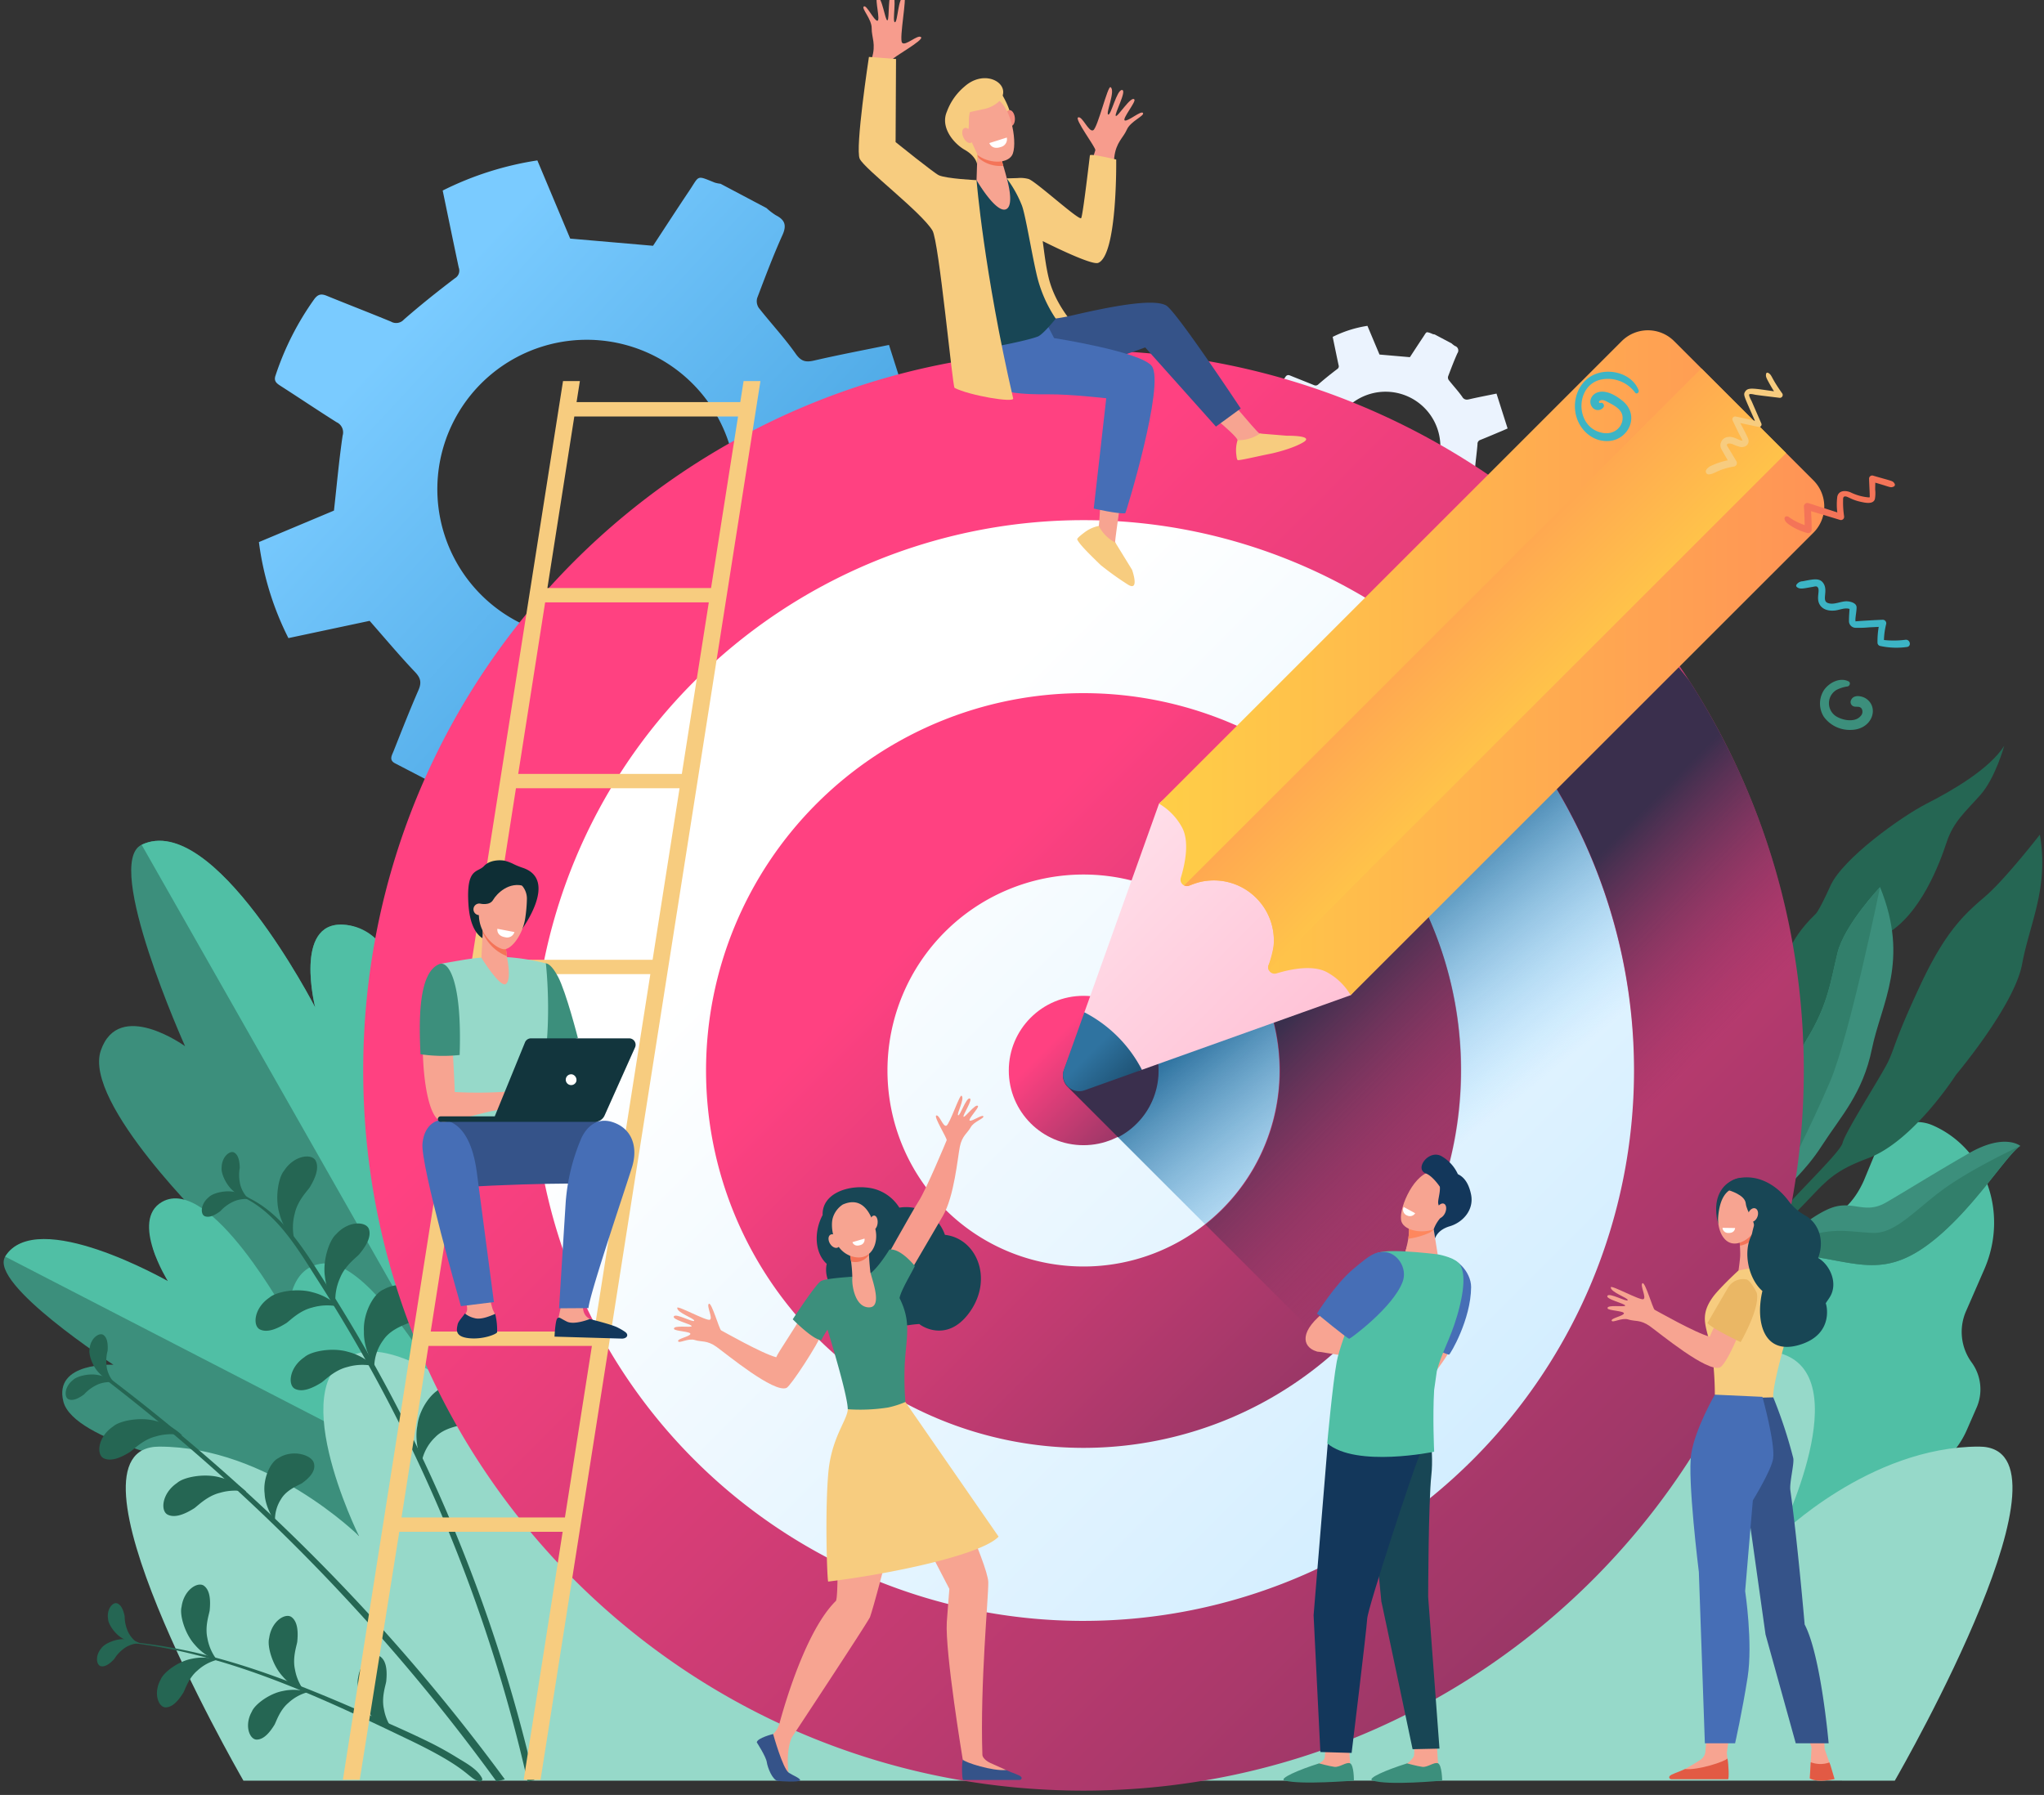 <svg xmlns="http://www.w3.org/2000/svg" xmlns:xlink="http://www.w3.org/1999/xlink" width="554.903" height="487.407" viewBox="0 0 554.903 487.407">
  <rect x="0" y="0" width="554.903" height="487.407" fill="#333333" stroke="none"/>
  <defs>
    <linearGradient id="linear-gradient" x1="0.229" y1="0.249" x2="0.796" y2="0.774" gradientUnits="objectBoundingBox">
      <stop offset="0" stop-color="#7acbff"/>
      <stop offset="1" stop-color="#45a2e0"/>
    </linearGradient>
    <linearGradient id="linear-gradient-2" x1="0.3" y1="0.3" x2="0.974" y2="0.974" gradientUnits="objectBoundingBox">
      <stop offset="0" stop-color="#fff"/>
      <stop offset="1" stop-color="#c7e9ff"/>
    </linearGradient>
    <linearGradient id="linear-gradient-3" x1="0.581" y1="0.569" x2="0.459" y2="0.344" gradientUnits="objectBoundingBox">
      <stop offset="0" stop-color="#7acbff" stop-opacity="0"/>
      <stop offset="1" stop-color="#2f73a0"/>
    </linearGradient>
    <linearGradient id="linear-gradient-4" x1="0.3" y1="0.3" x2="0.974" y2="0.974" gradientUnits="objectBoundingBox">
      <stop offset="0" stop-color="#ff4181"/>
      <stop offset="1" stop-color="#843561"/>
    </linearGradient>
    <linearGradient id="linear-gradient-6" x1="0.3" y1="0.3" x2="0.974" y2="0.974" xlink:href="#linear-gradient-4"/>
    <linearGradient id="linear-gradient-7" x1="0.525" y1="0.606" x2="0.432" y2="0.367" gradientUnits="objectBoundingBox">
      <stop offset="0" stop-color="#843561" stop-opacity="0"/>
      <stop offset="1" stop-color="#3a2f4d"/>
    </linearGradient>
    <linearGradient id="linear-gradient-8" x1="0.704" y1="0.878" x2="0.482" y2="0.454" xlink:href="#linear-gradient-7"/>
    <linearGradient id="linear-gradient-9" x1="2.062" y1="2.757" x2="0.785" y2="0.878" xlink:href="#linear-gradient-7"/>
    <linearGradient id="linear-gradient-10" x1="0.057" y1="0.281" x2="0.729" y2="0.945" gradientUnits="objectBoundingBox">
      <stop offset="0" stop-color="#ffe0ea"/>
      <stop offset="1" stop-color="#ffc0d5"/>
    </linearGradient>
    <linearGradient id="linear-gradient-11" y1="0.5" x2="1" y2="0.5" gradientUnits="objectBoundingBox">
      <stop offset="0" stop-color="#ffce47"/>
      <stop offset="1" stop-color="#ff9356"/>
    </linearGradient>
    <linearGradient id="linear-gradient-12" x1="0.632" y1="0.632" x2="0.311" y2="0.311" xlink:href="#linear-gradient-11"/>
    <linearGradient id="linear-gradient-13" x1="0.309" y1="0.551" x2="0.929" y2="1.17" gradientUnits="objectBoundingBox">
      <stop offset="0" stop-color="#2f73a0"/>
      <stop offset="1" stop-color="#174461"/>
    </linearGradient>
  </defs>
  <g id="Image_02" transform="translate(0.987 -1.614)">
    <path id="Fill-3" d="M475.223,372.337a40.569,40.569,0,1,1-16.887-54.832h0A40.569,40.569,0,0,1,475.223,372.337Zm44.168,7.446c-4.143-2.756-8.385-5.366-12.47-8.2a3.6,3.6,0,0,1-1.334-2.743c.5-5.742,1.322-11.456,1.779-17.2.133-1.672.506-2.55,2.1-3.187,5.631-2.246,11.2-4.643,16.794-6.989.907-.38,1.8-.793,3.363-1.484l-8.212-25.783c-7.208,1.481-13.783,2.721-20.295,4.23-2.3.532-3.552.274-5.046-1.849-3.055-4.337-6.712-8.246-10-12.428a3.268,3.268,0,0,1-.442-2.694c2.178-5.753,4.35-11.519,6.872-17.125,1.21-2.69.588-4.129-1.824-5.36a16.769,16.769,0,0,1-2.517-1.937l-12.487-6.606a8.532,8.532,0,0,1-1.561-.313c-5.074-2.036-4.1-2-6.944,2.242-3.467,5.17-6.846,10.4-9.813,14.914l-22.493-1.95-8.913-21.231a86.422,86.422,0,0,0-25.7,8.181c1.471,7.087,2.887,14,4.354,20.9a2.391,2.391,0,0,1-1.017,2.908c-4.736,3.592-9.387,7.311-13.865,11.219a2.814,2.814,0,0,1-3.524.56c-5.773-2.382-11.6-4.63-17.383-6.988-1.436-.586-2.364-.536-3.415.872a77.05,77.05,0,0,0-10.526,20.742c-.517,1.459.188,2.085,1.292,2.792,5.108,3.271,10.137,6.667,15.268,9.9a3.038,3.038,0,0,1,1.652,3.645c-.972,6.579-1.561,13.213-2.355,20.36l-20.372,8.552a80.551,80.551,0,0,0,8.006,26.073l22.049-4.686c4.284,4.872,8.15,9.5,12.3,13.866,1.568,1.648,1.853,2.9.956,4.953-2.389,5.475-4.565,11.043-6.77,16.6-.436,1.1-1.3,2.377.415,3.268q10.462,5.433,20.921,10.873c1.483.769,2.412.266,3.3-1.132,3.292-5.2,6.813-10.259,10.016-15.512,1.236-2.027,2.579-2.113,4.675-1.845a141.484,141.484,0,0,0,15.607,1.3c2.246.036,3.073.616,3.844,2.608,2.478,6.4,5.208,12.7,7.786,18.91,5.565-.039,20.693-4.891,26.134-8.323-1.477-6.82-2.9-13.733-4.512-20.6-.4-1.718.1-2.461,1.411-3.505,4.224-3.369,8.21-7.037,12.4-10.45a3.566,3.566,0,0,1,2.954-.587c5.154,1.978,10.239,4.136,15.322,6.293,2.842,1.206,3.984,1.7,5.067.967l11.723-22.157c.016-1.8-1.221-2.637-4.573-4.867Z" transform="translate(-281.053 -218.917)" fill="url(#linear-gradient)"/>
    <path id="Fill-4" d="M1388.449,494.255c-.948-2.279-1.95-4.592-2.859-6.942a1.249,1.249,0,0,0-1.412-.957,51.876,51.876,0,0,1-5.727-.479,4.173,4.173,0,0,0-.519-.04,1.266,1.266,0,0,0-1.2.718c-1.174,1.928-2.466,3.785-3.676,5.694-.221.35-.451.548-.748.548a1.013,1.013,0,0,1-.462-.132q-3.843-1.994-7.68-3.991c-.628-.327-.311-.8-.153-1.2.811-2.038,1.609-4.083,2.485-6.092a1.419,1.419,0,0,0-.35-1.818c-1.524-1.6-2.944-3.3-4.517-5.09l-8.093,1.72a29.64,29.64,0,0,1-2.939-9.571l7.478-3.139c.292-2.624.508-5.059.866-7.474a1.117,1.117,0,0,0-.606-1.338c-1.885-1.188-3.731-2.434-5.6-3.635-.407-.259-.664-.489-.475-1.025a28.274,28.274,0,0,1,3.865-7.614.891.891,0,0,1,.721-.45,1.448,1.448,0,0,1,.533.129c2.122.866,4.261,1.691,6.38,2.565a1.49,1.49,0,0,0,.557.138,1.107,1.107,0,0,0,.737-.344c1.644-1.434,3.351-2.8,5.088-4.118a.878.878,0,0,0,.374-1.068c-.538-2.534-1.057-5.072-1.6-7.674a31.729,31.729,0,0,1,9.434-3l3.272,7.793,8.256.716c1.09-1.658,2.33-3.577,3.6-5.475.62-.925.746-1.3,1.136-1.3a5.314,5.314,0,0,1,1.412.482,3.161,3.161,0,0,0,.573.115l4.586,2.425a6.109,6.109,0,0,0,.923.711,1.274,1.274,0,0,1,.669,1.968c-.926,2.057-1.723,4.174-2.524,6.286a1.2,1.2,0,0,0,.164.989c1.2,1.535,2.548,2.97,3.671,4.562a1.411,1.411,0,0,0,1.218.766,2.852,2.852,0,0,0,.634-.087c2.39-.554,4.8-1.009,7.451-1.553,1.016,3.2,2.01,6.313,3.012,9.465-.574.253-.9.405-1.234.545-2.051.861-4.1,1.741-6.164,2.566a1.119,1.119,0,0,0-.773,1.17c-.167,2.109-.47,4.206-.653,6.314a1.329,1.329,0,0,0,.489,1.007c1.5,1.041,3.059,2,4.578,3.011,1.232.819,1.685,1.127,1.68,1.787l-4.3,8.133a.691.691,0,0,1-.407.127,4.566,4.566,0,0,1-1.453-.482c-1.865-.792-3.731-1.584-5.624-2.31a.789.789,0,0,0-.279-.044,1.391,1.391,0,0,0-.806.26c-1.538,1.253-3,2.6-4.553,3.836a1.072,1.072,0,0,0-.516,1.287c.59,2.521,1.114,5.058,1.655,7.562-2,1.26-7.549,3.041-9.592,3.055m-5.165-47.8a14.89,14.89,0,0,0-13.175,7.931h0a14.882,14.882,0,1,0,13.175-7.931" transform="translate(-1008.108 -338.48)" fill="#ebf3fe" fill-rule="evenodd"/>
    <path id="Fill-5" d="M306.7,1125.036s-77.822-38.37-91.206-58.385,6.29-21.148,6.29-21.148-34.728-33.774-29.843-48,22.876-1.177,22.876-1.177-22.33-49.708-11.8-54.705c19.612-9.308,47.124,44.177,47.124,44.177s-5.912-23.234,7.592-22.48c20.366,1.139,19.525,53.7,19.525,53.7s2.3-20.151,14.576-13.6c22.025,11.744,14.867,121.622,14.867,121.622" transform="translate(-165.561 -710.619)" fill="#3c8f7c" fill-rule="evenodd"/>
    <path id="Fill-6" d="M327,995.283c-9.585-5.318-19.133,10.228-19.133,10.228s.967-41.05-19.4-42.189c-13.5-.754-7.592,22.48-7.592,22.48s-27.512-53.484-47.124-44.177l103.773,182.558c.733-12.749,8.464-118.364-10.525-128.9" transform="translate(-196.289 -710.619)" fill="#50bfa5" fill-rule="evenodd"/>
    <path id="Fill-7" d="M235.726,1399.9s-63.648,7.907-80.128.86-4.67-15.745-4.67-15.745-35.386-6.956-38.116-17.81,13.594-9.988,13.594-9.988-33.931-21.972-29.394-29.368c8.45-13.773,47.343,8.407,47.343,8.407s-13.129-12.091-4.4-17.105c13.166-7.565,34,25.556,34,25.556s-1.294-8.163,9.022-9.068c18.51-1.625,52.75,64.262,52.75,64.262" transform="translate(-96.594 -985.008)" fill="#3c8f7c" fill-rule="evenodd"/>
    <path id="Fill-8" d="M184.5,1313.772c-10.316.9-9.44,15-9.44,15s-21.208-39.263-34.374-31.7c-8.73,5.017,1.6,21.495,1.6,21.495s-35.716-20.427-44.166-6.653l138.907,71.7c-4.723-8.248-35.236-71.36-52.526-69.842" transform="translate(-97.705 -969.074)" fill="#50bfa5" fill-rule="evenodd"/>
    <path id="Fill-9" d="M1846.541,1235.839l3.419-8.262c2.652-6.077,9.439-8.977,15.161-6.481,14.415,6.293,20.681,23.808,14,39.119l-4.886,11.2a14.055,14.055,0,0,0,1.491,14.1,12.413,12.413,0,0,1,1.232,12.424l-2.578,5.9a23.467,23.467,0,0,1-14.653,13.074,14.231,14.231,0,0,0-8.846,7.994l-3.649,8.357c-4.034,9.24-14.352,13.65-23.051,9.854l-4.963-2.166c-8.7-3.8-12.479-14.363-8.445-23.6,6.522-11.048,6-19.293,3.69-24.887a33.455,33.455,0,0,1,.319-26.1l.514-1.18a33.222,33.222,0,0,1,20.3-18.367c3.941-1.254,8.046-4.318,10.952-10.977" transform="translate(-1341.423 -913.9)" fill="#50bfa5" fill-rule="evenodd"/>
    <path id="Fill-10" d="M464.75,1564.9c-9.237-11.976-59.9-76.148-92.931-86.841-36.462-11.8-2.1,35.077-2.1,35.077s-64.683-70.729-88.419-64.352c-21.759,5.845,0,49.686,0,49.686S256.8,1474.2,227.077,1474.2c-28.924,0,20.207,86.1,22.858,90.708H464.75" transform="translate(-184.834 -1079.76)" fill="#96d9c9" fill-rule="evenodd"/>
    <path id="Fill-11" d="M1883.02,934.4s-9.324,12.039-14.817,16.763-10.723,9.246-17.723,24.276-6.8,16.75-8.658,20.62-11.626,19.028-12.364,22.052-16.687,17.512-21.623,24.881-13.033,17.652-14.1,23.6l1.442-.03a64.874,64.874,0,0,1,16.947-25.094c12.651-11.651,11.911-14.582,24.277-19.2s23.851-22.661,23.851-22.661,15.86-18.81,17.933-30.021,7.292-20.547,4.829-35.181" transform="translate(-1330.218 -706.154)" fill="#256653" fill-rule="evenodd"/>
    <path id="Fill-12" d="M1867.009,846.151s-2.417,8.77-6.5,13.365-7.281,7.218-9.125,12.788-7.046,19.823-16.674,25.135-15.639,26.534-23.21,31.616-9.447,9.565-10.919,20.959-1.254,27.708-14.732,45.8l-.822-5.471s10.144-15.109,10.878-25.165-1.158-25.949,2.417-32.528-3.318-9.63,3.5-19.255,5.891-13.735,13.943-21.555c0,0,.707-.289,4.069-7.707s19.214-18.762,26.118-22.285,17.045-9.385,21.057-15.7" transform="translate(-1323.887 -642.01)" fill="#256653" fill-rule="evenodd"/>
    <path id="Fill-13" d="M1832.861,986.628s-9.668,10.232-11.539,17.83-2.488,13.989-8.412,23.614-.516,17.835-3.859,23.13-5.083,12.083-6.224,17.272-13.107,20.451-16.338,28.839-1.682,8.775-1.682,8.775,3.985-11.138,6.7-14.494,11.337-15.106,13.814-19.853,6.771-7.161,11.81-15,11.05-14.033,13.538-26.241,10.351-23.876,2.193-43.869" transform="translate(-1323.455 -744.12)" fill="#3c8f7c" fill-rule="evenodd"/>
    <path id="Fill-14" d="M1806.542,1283.229s6.721-14.279,20.67-12.615,21.312,6.208,33.471-2.537,21.792-24.868,25.561-27.154c0,0-4.25-3.608-14.022,2.029s-16.729,10.018-22.39,13.306-8.772-.44-14.35,1.3c-4.67,1.458-11.61,7.2-14.8,10.307a16.786,16.786,0,0,1-3.449,2.6c-1.144.653-2.516,1.456-3.417,2.073-1.805,1.234-8.336,10.5-8.336,10.5l1.062.191" transform="translate(-1338.751 -928.136)" fill="#3c8f7c" fill-rule="evenodd"/>
    <path id="Fill-15" d="M1750.821,1163.616s9.068-17.264,7.948-27-9.622-18.733-7.9-24.288,11.719-19.323,9.1-31.914c0,0-4.356,9.677-6.853,11.474s-18.146,7.746-18.539,20.317,12.107,18.438,14.527,22.729,6.793,5.3,6.274,7.661-1.655,11.105-5.069,19.206l.513,1.819" transform="translate(-1287.206 -812.289)" fill="#3c8f7c" fill-rule="evenodd"/>
    <path id="Fill-16" d="M1795.172,1084.367l11.244-17.829s7.582-14.68,12.9-27.156,13.547-52.753,13.547-52.753-9.668,10.232-11.539,17.83-2.488,13.989-8.412,23.614-.516,17.835-3.859,23.13-5.083,12.083-6.224,17.272-13.107,20.451-16.338,28.839c-1.77,4.594-2.1,6.784-2.046,7.83.683-7.833,10.728-20.776,10.728-20.776" transform="translate(-1323.457 -744.12)" fill="#327f6b" fill-rule="evenodd"/>
    <path id="Fill-17" d="M1846.319,1267.569c-6.285-.2-11.561-1.857-19.924,1.792a61.175,61.175,0,0,0-13.877,8.344s-4.536,4.982-6.566,7.694c-.3.418-.472.666-.472.666l1.062.191s6.721-14.279,20.67-12.615,21.312,6.208,33.471-2.537,21.792-24.867,25.561-27.153c0,0-12.069,5.572-20.02,11.14s-13.618,12.676-19.9,12.479" transform="translate(-1338.751 -931.163)" fill="#327f6b" fill-rule="evenodd"/>
    <path id="Fill-18" d="M1753.115,1091.884c-2.5,1.8-18.146,7.746-18.539,20.317s12.107,18.438,14.527,22.729,6.793,5.3,6.274,7.661-1.655,11.105-5.069,19.206l.224.795a110.9,110.9,0,0,0,4.834-11.646c1.961-6.063,1.554-8.855.732-14.328s-10.8-18.545-12.648-24.63,9.3-12.943,12.318-16.805,4.2-14.773,4.2-14.773-4.356,9.677-6.853,11.474" transform="translate(-1287.206 -812.289)" fill="#327f6b" fill-rule="evenodd"/>
    <path id="Fill-19" d="M1189.89,1564.9c9.237-11.976,59.9-76.148,92.931-86.841,36.461-11.8,2.095,35.077,2.095,35.077s64.686-70.729,88.419-64.352c21.759,5.845,0,49.686,0,49.686s24.507-24.277,54.228-24.277c28.923,0-20.208,86.1-22.857,90.708H1189.89" transform="translate(-891.29 -1079.76)" fill="#96d9c9" fill-rule="evenodd"/>
    <path id="Fill-20" d="M305.058,1581.895a532.59,532.59,0,0,0-108.127-109.556c-.426-.322-1,.421-.572.748A532.15,532.15,0,0,1,302.812,1582.5l2.245-.6" transform="translate(-169.001 -1097.117)" fill="#256653" fill-rule="evenodd"/>
    <path id="Fill-21" d="M263.752,1580.571c.987-.7,3.544-3.357,6.957-4.187a14.483,14.483,0,0,1,7.177-.27,15.612,15.612,0,0,0-7.027-3.878c-4.164-1.218-9.888-.2-11.758,1.456-4.245,2.873-4.585,7.754-2.481,8.658,2.09.964,4.883-.366,7.132-1.778" transform="translate(-211.998 -1169.398)" fill="#256653" fill-rule="evenodd"/>
    <path id="Fill-22" d="M200.089,1524.486c.987-.7,3.545-3.354,6.957-4.187a14.483,14.483,0,0,1,7.177-.27,15.643,15.643,0,0,0-7.027-3.878c-4.165-1.215-9.888-.194-11.758,1.458-4.245,2.87-4.585,7.751-2.481,8.658,2.091.961,4.884-.366,7.132-1.781" transform="translate(-165.723 -1128.632)" fill="#256653" fill-rule="evenodd"/>
    <path id="Fill-23" d="M365.977,1557.8c-.925.576-4.215,1.734-5.727,4.364a10.21,10.21,0,0,0-1.607,6.121c.191.15-2.65-3.52-2.827-7.65-.526-4.1,1.612-8.658,3.711-9.622,3.832-2.535,9.078-.88,9.652,1.308.638,2.2-1.287,4.092-3.2,5.479" transform="translate(-284.959 -1153.434)" fill="#256653" fill-rule="evenodd"/>
    <path id="Fill-24" d="M350.049,1314.858A426.255,426.255,0,0,1,406.793,1450.7l1.812-.486a428.948,428.948,0,0,0-56.524-134.691c-6.132-9.581-12.753-20.951-24.234-24.687-.221-.074-.305.265-.094.344,10.486,3.952,16.56,14.724,22.3,23.682" transform="translate(-264.53 -965.233)" fill="#256653" fill-rule="evenodd"/>
    <path id="Fill-25" d="M377.418,1262.818c-.68,1-3.285,3.611-4.05,7.038a14.5,14.5,0,0,0-.129,7.183,15.662,15.662,0,0,1-4.016-6.951c-1.3-4.138-.389-9.881,1.225-11.785,2.789-4.3,7.661-4.736,8.607-2.649,1,2.07-.269,4.889-1.637,7.164" transform="translate(-294.314 -938.789)" fill="#256653" fill-rule="evenodd"/>
    <path id="Fill-26" d="M355.389,1396.4c.987-.7,3.544-3.357,6.957-4.19a14.555,14.555,0,0,1,7.177-.271,15.672,15.672,0,0,0-7.027-3.878c-4.164-1.215-9.888-.194-11.758,1.458-4.245,2.873-4.585,7.754-2.481,8.658,2.091.964,4.884-.366,7.132-1.778" transform="translate(-278.608 -1035.526)" fill="#256653" fill-rule="evenodd"/>
    <path id="Fill-27" d="M390.324,1455.521c.987-.7,3.545-3.357,6.957-4.187a14.486,14.486,0,0,1,7.177-.271,15.646,15.646,0,0,0-7.027-3.878c-4.164-1.218-9.888-.2-11.758,1.456-4.245,2.873-4.585,7.754-2.481,8.658,2.091.964,4.883-.366,7.132-1.778" transform="translate(-304.001 -1078.502)" fill="#256653" fill-rule="evenodd"/>
    <path id="Fill-28" d="M424.825,1329.505c-.83.882-3.813,3.048-5.109,6.312a14.5,14.5,0,0,0-1.26,7.071,15.646,15.646,0,0,1-2.87-7.494c-.629-4.293,1.174-9.821,3.068-11.444,3.432-3.807,8.312-3.471,8.918-1.262.665,2.2-1.037,4.785-2.747,6.817" transform="translate(-328.371 -987.205)" fill="#256653" fill-rule="evenodd"/>
    <path id="Fill-29" d="M467.338,1392.258c-1.181.625-5.306,1.761-7.38,4.848a12.527,12.527,0,0,0-2.491,7.35c.221.2-2.94-4.531-2.8-9.6-.292-5.061,2.713-10.455,5.363-11.455,4.905-2.775,11.181-.3,11.7,2.425.593,2.745-1.924,4.9-4.385,6.429" transform="translate(-356.854 -1031.645)" fill="#256653" fill-rule="evenodd"/>
    <path id="Fill-30" d="M520.122,1492.655c-1.269.418-5.527.844-8.091,3.54a12.526,12.526,0,0,0-3.691,6.825c.184.235-2.136-4.963-1.15-9.933.563-5.039,4.433-9.849,7.213-10.389,5.3-1.909,11.072,1.587,11.122,4.359.123,2.8-2.721,4.5-5.4,5.6" transform="translate(-394.871 -1104.307)" fill="#256653" fill-rule="evenodd"/>
    <path id="Fill-31" d="M298.591,1294.5a11.131,11.131,0,0,1,3.932-2.781,8.569,8.569,0,0,1,4.234-.475,9.3,9.3,0,0,0-4.327-1.989c-2.517-.535-5.858.32-6.892,1.377-2.385,1.887-2.373,4.788-1.089,5.23,1.279.481,2.873-.429,4.141-1.363" transform="translate(-239.786 -963.973)" fill="#256653" fill-rule="evenodd"/>
    <path id="Fill-32" d="M318.141,1254.336a11.144,11.144,0,0,0,.2,4.812,8.578,8.578,0,0,0,2.209,3.641,9.252,9.252,0,0,1-4.215-2.212c-1.962-1.666-3.324-4.834-3.117-6.3.037-3.042,2.343-4.8,3.478-4.056,1.159.721,1.413,2.537,1.448,4.113" transform="translate(-254.037 -935.598)" fill="#256653" fill-rule="evenodd"/>
    <path id="Fill-33" d="M163.262,1476.57a11.161,11.161,0,0,1,3.932-2.78,8.643,8.643,0,0,1,4.234-.475,9.286,9.286,0,0,0-4.326-1.985c-2.517-.538-5.858.317-6.892,1.376-2.385,1.885-2.373,4.788-1.089,5.23,1.279.478,2.873-.432,4.141-1.366" transform="translate(-141.417 -1096.32)" fill="#256653" fill-rule="evenodd"/>
    <path id="Fill-34" d="M186.775,1435.62a11.149,11.149,0,0,0-.2,4.813,8.585,8.585,0,0,0,1.9,3.81,9.28,9.28,0,0,1-4.02-2.551c-1.819-1.819-2.917-5.088-2.591-6.533.286-3.026,2.728-4.594,3.8-3.755,1.1.814,1.2,2.644,1.106,4.217" transform="translate(-158.538 -1067.255)" fill="#256653" fill-rule="evenodd"/>
    <path id="Fill-35" d="M220.539,1737.18c26.986,2.958,52.119,14.869,76.313,26.484,16.316,7.833,15.493,10.064,18.816,11.231a.667.667,0,0,0,.815-.912c-1.279-2.534-4.63-4.247-6.963-5.7a89.879,89.879,0,0,0-8.429-4.591c-6.158-2.991-12.477-5.681-18.755-8.409-12.77-5.547-25.748-10.766-39.24-14.3a138.059,138.059,0,0,0-22.54-4.02.111.111,0,0,0-.018.221" transform="translate(-186.616 -1289.522)" fill="#256653" fill-rule="evenodd"/>
    <path id="Fill-36" d="M280.753,1687.1c-.176,1.106-1.329,4.321-.618,7.5a13.4,13.4,0,0,0,2.725,6.069,14.463,14.463,0,0,1-6.108-4.239c-2.721-2.958-4.225-8.128-3.623-10.362.641-4.7,4.553-6.992,6.168-5.615,1.659,1.338,1.7,4.2,1.455,6.651" transform="translate(-224.819 -1248.155)" fill="#256653" fill-rule="evenodd"/>
    <path id="Fill-37" d="M367.8,1718.261c-.176,1.106-1.329,4.321-.618,7.5a13.439,13.439,0,0,0,2.725,6.069,14.492,14.492,0,0,1-6.108-4.239c-2.721-2.958-4.225-8.131-3.623-10.362.641-4.706,4.552-6.992,6.168-5.618,1.659,1.341,1.7,4.206,1.455,6.653" transform="translate(-288.09 -1270.807)" fill="#256653" fill-rule="evenodd"/>
    <path id="Fill-38" d="M456.243,1757.682c-.176,1.106-1.329,4.321-.618,7.5a13.4,13.4,0,0,0,2.725,6.069,14.463,14.463,0,0,1-6.108-4.239c-2.721-2.958-4.225-8.128-3.622-10.362.64-4.7,4.552-6.992,6.168-5.618,1.659,1.341,1.7,4.206,1.455,6.653" transform="translate(-352.38 -1299.461)" fill="#256653" fill-rule="evenodd"/>
    <path id="Fill-39" d="M256.187,1762.033c.489-.915,1.433-3.928,3.729-5.869a12.406,12.406,0,0,1,5.4-2.952,13.4,13.4,0,0,0-6.867-.284c-3.656.661-7.65,3.632-8.452,5.613-2.154,3.824-.548,7.694,1.41,7.582,1.97-.06,3.6-2.147,4.784-4.089" transform="translate(-207.35 -1300.879)" fill="#256653" fill-rule="evenodd"/>
    <path id="Fill-40" d="M346.727,1794.076c.488-.912,1.432-3.925,3.729-5.869a12.415,12.415,0,0,1,5.4-2.95,13.378,13.378,0,0,0-6.867-.287c-3.656.661-7.651,3.633-8.452,5.615-2.154,3.824-.548,7.694,1.41,7.582,1.97-.063,3.6-2.147,4.784-4.091" transform="translate(-273.162 -1324.172)" fill="#256653" fill-rule="evenodd"/>
    <path id="Fill-41" d="M194.066,1739.743a10.293,10.293,0,0,1,3.117-3.193,7.958,7.958,0,0,1,3.778-1.142,8.636,8.636,0,0,0-4.275-1.087c-2.383-.065-5.284,1.273-6.049,2.409-1.858,2.117-1.36,4.76-.116,4.949,1.245.221,2.545-.874,3.545-1.936" transform="translate(-164.062 -1287.6)" fill="#256653" fill-rule="evenodd"/>
    <path id="Fill-42" d="M204.724,1702.1a10.324,10.324,0,0,0,.986,4.351,7.954,7.954,0,0,0,2.623,2.95,8.594,8.594,0,0,1-4.211-1.311c-2.066-1.188-3.838-3.845-3.895-5.217-.476-2.775,1.33-4.766,2.489-4.277,1.177.462,1.713,2.076,2.008,3.5" transform="translate(-171.866 -1261.581)" fill="#256653" fill-rule="evenodd"/>
    <g id="_2779865" data-name="2779865" transform="translate(97.614 91.302)">
      <g id="Group" transform="translate(0 5.461)">
        <circle id="Oval" cx="159.984" cy="159.984" r="159.984" transform="translate(35.561 35.561)" fill="url(#linear-gradient-2)"/>
        <path id="Path" d="M810.637,138.6,721.24,228,695.421,296.36a4.333,4.333,0,0,0,.815,4.357l138.442,138.4a194.991,194.991,0,0,0,61.707-142.551C896.385,229.268,862.389,173.782,810.637,138.6Z" transform="translate(-505.296 -101.018)" fill="url(#linear-gradient-3)"/>
        <g id="Group_221" data-name="Group 221" transform="translate(0 0)">
          <path id="Shape" d="M195.545.994C87.55.994,0,88.545,0,196.539S87.55,392.083,195.545,392.083s195.545-87.55,195.545-195.545S303.538.994,195.545.994Zm0,345A149.452,149.452,0,1,1,345,196.539,149.454,149.454,0,0,1,195.545,345.99Z" transform="translate(0 -0.994)" fill="url(#linear-gradient-4)"/>
          <path id="Shape-2" data-name="Shape" d="M443.254,341.777a102.47,102.47,0,1,0,102.47,102.47,102.474,102.474,0,0,0-102.47-102.47Zm0,155.69a53.219,53.219,0,1,1,53.219-53.219A53.215,53.215,0,0,1,443.254,497.468Z" transform="translate(-247.709 -248.703)" fill="url(#linear-gradient-4)"/>
          <circle id="Oval-2" data-name="Oval" cx="20.28" cy="20.28" r="20.28" transform="translate(175.265 175.265)" fill="url(#linear-gradient-6)"/>
        </g>
      </g>
      <g id="Group-2" data-name="Group" transform="translate(189.968 43.14)">
        <path id="Path-2" data-name="Path" d="M395.559,53.04C378.941,31.931,359.843,13.8,340.937.954L309.981,31.912a149.468,149.468,0,0,1,22.373,236.93l32.616,32.61A195.58,195.58,0,0,0,395.559,53.04Z" transform="translate(-225.47 -0.954)" fill="url(#linear-gradient-7)"/>
        <path id="Path-3" data-name="Path" d="M102.619,240.882C89.033,254.469,78.75,264.743,78.75,264.743l-6.489,17.189a53.229,53.229,0,0,1,19.1,93.126l34.934,34.927a102.464,102.464,0,0,0-23.675-169.1Z" transform="translate(-52.676 -175.353)" fill="url(#linear-gradient-8)"/>
        <path id="Path-4" data-name="Path" d="M8.358,505.45.818,525.41a4.334,4.334,0,0,0,.811,4.355l13.885,13.886a20.281,20.281,0,0,0-7.155-38.2Z" transform="translate(-0.553 -367.663)" fill="url(#linear-gradient-9)"/>
      </g>
      <g id="Group-3" data-name="Group" transform="translate(189.966)">
        <path id="Path-5" data-name="Path" d="M35.3,463.986,15.043,520.649,12.535,536.4c-1.25,3.494,18.122-.141,18.122-.141L87.332,516c14.41-14.407-37.618-66.424-52.028-52.017Z" transform="translate(-9.218 -335.448)" fill="url(#linear-gradient-10)"/>
        <path id="Path-6" data-name="Path" d="M273.711,54.965,148.085,180.554a16.726,16.726,0,0,0-6.362-6.2c-3.789-2.1-9.714-.949-13.816.295a1.731,1.731,0,0,1-2.061-2.373.009.009,0,0,0,.009-.009,16.841,16.841,0,0,0,.6-1.585l.228-.769a.087.087,0,0,0,.009-.047,16.017,16.017,0,0,0,.456-2.5c.029-.275.047-.56.067-.836q.035-.688.013-1.376a16.228,16.228,0,0,0-3.147-9.1,16.5,16.5,0,0,0-3.513-3.512,16.256,16.256,0,0,0-10.483-3.133c-.275.019-.561.038-.836.066a15.831,15.831,0,0,0-2.5.456.087.087,0,0,0-.047.009l-.769.228c-.275.086-.541.18-.807.285s-.513.2-.769.313c-.009,0-.009,0-.019.009a1.731,1.731,0,0,1-2.374-2.06c1.244-4.1,2.393-10.016.295-13.8a16.61,16.61,0,0,0-6.2-6.37L221.675,2.941a10.059,10.059,0,0,1,14.215,0l7.416,7.415L266.3,33.34l7.416,7.415a10.054,10.054,0,0,1,0,14.211Z" transform="translate(-69.972 0)" fill="url(#linear-gradient-11)"/>
        <path id="Path-7" data-name="Path" d="M284.444,60.9,144.014,201.3a1.7,1.7,0,0,1-.019-1.462.009.009,0,0,0,.009-.009,37.764,37.764,0,0,0,1.292-4.9c.038-.285.057-.56.067-.836a16.248,16.248,0,0,0-3.134-10.481,16.5,16.5,0,0,0-3.513-3.512,16.256,16.256,0,0,0-10.483-3.133c-.275.009-.55.029-.836.066a14.273,14.273,0,0,0-2.5.456.087.087,0,0,0-.047.009c-.257.066-2.089.712-2.345.826-.009,0-.009,0-.019.009a1.711,1.711,0,0,1-1.463-.019l140.428-140.4Z" transform="translate(-88.121 -27.558)" fill="url(#linear-gradient-12)"/>
        <path id="Path-8" data-name="Path" d="M15.391,684.691A36.21,36.21,0,0,0,6.37,678.1L.811,693.648a4.4,4.4,0,0,0,5.62,5.619l15.552-5.558a36.19,36.19,0,0,0-6.592-9.018Z" transform="translate(-0.545 -492.898)" fill="url(#linear-gradient-13)"/>
      </g>
    </g>
    <path id="Fill-52" d="M1823.75,1307.832c0,1.24.464,2.242,1.035,2.242s1.035-1,1.035-2.242-.464-2.242-1.035-2.242-1.035,1.005-1.035,2.242" transform="translate(-1352.032 -975.968)" fill="#f7a491" fill-rule="evenodd"/>
    <path id="Fill-53" d="M1764.7,1824.089a63.417,63.417,0,0,0,.325-8.319h6.763c-.7,4.848-1.254,8.62-1.254,8.62l.169,1.532,0,4.523H1755.91a66.676,66.676,0,0,0,7.53-4.187,3.026,3.026,0,0,0,1.256-2.169" transform="translate(-1302.72 -1346.808)" fill="#f7a491" fill-rule="evenodd"/>
    <path id="Fill-54" d="M1888.446,1827.074l-1.967-5.634h5.148c.268,3.616.366,6.058.366,6.058l1.308,3.7,1.33,4.4s-4.378,1.128-6.675-.139l.254-4.384.235-4.007" transform="translate(-1397.629 -1350.929)" fill="#f7a491" fill-rule="evenodd"/>
    <path id="Fill-55" d="M1789.87,1368.466c1.783-2.442,9.149-9.51,9.969-9.5,2.384.041,10.214.044,11.744.822l-.074,13.457c-.249,1.13-5.654,18.725-5.34,22.578l-.038.036a10.831,10.831,0,0,1-15.819-.762,88.63,88.63,0,0,0-.62-10.207c-1-7.625-4.258-10.367.178-16.428" transform="translate(-1325.755 -1014.769)" fill="#f7cc7f" fill-rule="evenodd"/>
    <path id="Fill-56" d="M1826.553,1326.491a39.5,39.5,0,0,0,.238,6.847c.448,1.885,1.041,2.026-2.786,2.6-1.5.227-2.955.563-2.955.563s.393-2.767.453-3.933c.1-1.92-.442-7.855-.442-7.855l5.492,1.781" transform="translate(-1350.069 -989.866)" fill="#f7a491" fill-rule="evenodd"/>
    <path id="Fill-57" d="M1823.666,1328.962a6.831,6.831,0,0,1-2.2.781c-.131-2.343-.374-5.034-.374-5.034l5.239,1.7a6.885,6.885,0,0,1-2.663,2.554" transform="translate(-1350.098 -989.866)" fill="#f47458" fill-rule="evenodd"/>
    <path id="Fill-58" d="M1892.147,1856.68a7.324,7.324,0,0,0,5.069.068l.292.784,1.112,3.714s-4.433,1.1-6.73-.167l.257-4.4" transform="translate(-1401.561 -1376.545)" fill="#e25a44" fill-rule="evenodd"/>
    <path id="Fill-59" d="M1768.116,1858.566h-15.379c-.568-.052-.707-.519-.511-.8.407-.59,2.2-1.024,4.217-1.964,3.537.371,10.96-2.07,11.52-2.89.322,1.642.47,5.585.153,5.656" transform="translate(-1299.981 -1373.804)" fill="#e25a44" fill-rule="evenodd"/>
    <path id="Fill-60" d="M1814.9,1494.177l9.013,64.12,8.207,29.562h8.931s-2.073-23.819-6.514-32.255c0,0-1.942-22.611-3.881-36.439-.29-2.068,1.144-7.432.77-8.819a128.027,128.027,0,0,0-5.413-16.425l-11.113.257" transform="translate(-1345.599 -1112.861)" fill="#355389" fill-rule="evenodd"/>
    <path id="Fill-61" d="M1790.181,1519.967l-2.087,24.63s2.133,14.077.669,23.417-3.4,17.911-3.4,17.911h-8.207l-1.631-46.512s-3.157-25.274-2.065-32.13,6.407-16.024,6.407-16.024l12.913.59s3.5,12.547,2.909,16.759c-.44,3.127-5.506,11.359-5.506,11.359" transform="translate(-1315.309 -1110.928)" fill="#466eb6" fill-rule="evenodd"/>
    <path id="Fill-62" d="M1831.688,1320.659c9.758-2.928,7.147-11.531,7.093-11.2.027-.268.948-1.349,1.4-2.275,1.9-3.859-.6-8.5-3.469-10.111,1.9-4.905.014-9.608-3.561-11.569a14.385,14.385,0,0,1-4.545-4.026c-2.707-3.613-7.631-7.248-13.552-6.063-5.859,1.5,1.986,4.894,1.21,10.529-.393,2.857.737,2.447,2.5,4.744-2.54,4.465-1.073,11.96,2.824,15.36-1.909,8.046.139,17.605,10.1,14.615" transform="translate(-1344.12 -953.866)" fill="#184655" fill-rule="evenodd"/>
    <path id="Fill-63" d="M1814.22,1281.709c1.155,4.755-5.085,8.207-10.026,8.333-3.212.082-4.687-.249-5.206-3.632-.841-5.487,1.417-8.833,4.586-10.217,4.089-1.789,9.7,1.595,10.646,5.517" transform="translate(-1333.904 -954.242)" fill="#184655" fill-rule="evenodd"/>
    <path id="Fill-64" d="M1808.382,1285.416a6.484,6.484,0,0,1,3.329,2.922c1.158,2.193.582,9.218-4.236,11.534s-7.03-2.944-6.68-6.825,1.745-8.958,7.587-7.631" transform="translate(-1335.32 -961.147)" fill="#f7a491" fill-rule="evenodd"/>
    <path id="Fill-65" d="M1808.549,1325.432l-3.419-.052a1.511,1.511,0,0,0,1.562,1.39c1.833.082,1.857-1.338,1.857-1.338" transform="translate(-1338.497 -990.353)" fill="#fff" fill-rule="evenodd"/>
    <path id="Fill-66" d="M1821.159,1291.433c.713-3.627.431-6.38-2.147-7.707s-4.782-2.644-7.09-.257l-.522.292s4.356,1.2,4.6,3.518,2.557,5.061,2.2,6.2-.768,3.4-.768,3.4l.953-.784s2.059-1.03,2.772-4.659" transform="translate(-1343.055 -958.926)" fill="#184655" fill-rule="evenodd"/>
    <path id="Fill-67" d="M1830.27,1307.254c-.358,1-.087,2.007.609,2.248s1.548-.38,1.909-1.382.088-2.01-.606-2.248-1.551.38-1.912,1.382" transform="translate(-1356.656 -976.135)" fill="#f7a491" fill-rule="evenodd"/>
    <path id="Fill-68" d="M449.732,792.063l7.309-46.583h44.37l-7.322,46.583Zm91.351-298.971-7.323,46.584H489.328l7.308-46.584ZM509.345,695l-7.323,46.583H457.651L464.959,695Zm7.934-50.478-7.323,46.583H465.57l7.308-46.583Zm-35.87-54.371,7.308-46.584h44.431l-7.322,46.584Zm43.8,3.894-7.322,46.582h-44.4l7.308-46.582Zm-76.092,201.91h44.355L482.89,863.3h4.576l59.7-379.824h-4.576l-.9,5.723H497.247l.9-5.723h-4.576L433.808,863.3h4.576l10.737-67.343Z" transform="translate(-341.709 -378.388)" fill="#f7cc7f" fill-rule="evenodd"/>
    <path id="Fill-69" d="M1168.981,208.362c-.047.17-.418,1.339-.983,3.08l5.932,1.2c.063-.971.123-1.782.194-2.37.486-4.115,2.42-5.232,3.414-7.517s4.856-3.734,4.378-4.509-4.07,2.364-4.932,2.027,3.075-5.058,2.6-5.687c-.871-1.159-4.616,4.951-5.055,4.447s3.119-6.954,1.693-7.036-3,6.98-3.75,6.669,2.07-6.507.636-7.431c-.765-.494-3.485,11.026-4.7,11.69s-2.922-3.877-4.078-3.492,4.848,8.219,4.646,8.931" transform="translate(-872.607 -165.95)" fill="#f79c8d" fill-rule="evenodd"/>
    <path id="Fill-70" d="M958.931,116.63c-.026.175-.172,1.392-.375,3.211l-5.9-1.357c.344-.91.624-1.673.8-2.238,1.252-3.95-.048-5.765-.012-8.257s-2.882-5.4-2.129-5.914,2.734,3.832,3.659,3.882-.716-5.876-.025-6.254c1.273-.7,2.163,6.415,2.772,6.136s.028-7.621,1.359-7.108-.143,7.6.667,7.623.8-6.782,2.483-7.033c.9-.134-1.374,11.481-.543,12.587s4.26-2.327,5.153-1.5-7.806,5.487-7.916,6.219" transform="translate(-717.789 -98.707)" fill="#f79c8d" fill-rule="evenodd"/>
    <path id="Fill-71" d="M1123.215,259.919s-7.066-1.691-7.134-1.124c-1.486,12.433-2.152,16.929-2.4,17.058-.858.441-12.211-9.942-14.235-10.645a8.434,8.434,0,0,0-3.032-.251c-2.409.071-2.884.08-2.884.08l-.087.006.011,2.265c2.715,2.441,8.926,39.417,9.45,39.392.584-.027,12.861,3.062,12.646,2.028-.035-.168-8.325-6.95-10.676-16.738-.789-3.286-1.177-6.824-1.606-9.921,2.729,1.368,13.383,6.611,15.071,5.918,5.252-2.155,4.881-28.069,4.881-28.069" transform="translate(-821.183 -214.987)" fill="#f7cc7f" fill-rule="evenodd"/>
    <path id="Fill-72" d="M1279.87,492.971s11.424,8.947,11.8,10.533c.549,2.285,11.01-.719,8.486-1.184-.579-.107-2.436-.578-2.589-.66-.817-.436-10.982-12.684-10.982-12.684l-6.719,3.994" transform="translate(-956.695 -382.387)" fill="#f7a491" fill-rule="evenodd"/>
    <path id="Fill-73" d="M1335.389,536.253l-7.292-.594a10.336,10.336,0,0,1-6.091,1.806,9.311,9.311,0,0,0-.336,3.969c.052.369.115,1.484.486,1.459,1.346-.091,4.938-.985,9.026-1.8,0,0,5.5-1.164,8.672-3.064s-4.465-1.774-4.465-1.774" transform="translate(-987.019 -416.319)" fill="#f7cc7f" fill-rule="evenodd"/>
    <path id="Fill-74" d="M1084.8,409.9a49.92,49.92,0,0,0,17.613-.759c10.706-2.5,22.54-4.819,26.009-2.8,2.791,1.623,20.224,27.963,20.224,27.963l-6.732,4.912-19.195-21.493s-24.488,9.035-29.988,8.034c-12.525-2.281-12.7-12.284-7.931-15.855" transform="translate(-812.801 -321.763)" fill="#355389" fill-rule="evenodd"/>
    <path id="Fill-75" d="M1186.014,568.3s-.508,13.815-.825,16.154,5.864,9.345,5.075,6.9c-.183-.561-.65-2.419-.65-2.593,0-.926,2.292-16.685,2.292-16.685l-5.891-3.781" transform="translate(-887.865 -440.049)" fill="#f7a491" fill-rule="evenodd"/>
    <path id="Fill-76" d="M1178.6,639.443l-4.561-7.416a10.351,10.351,0,0,1-4.485-4.5,9.353,9.353,0,0,0-3.652,1.59c-.3.222-2.341,1.715-2.2,2.06.522,1.269,3.3,3.986,6.347,6.954a81.568,81.568,0,0,0,7.492,5.369c3.179,1.891,1.057-4.056,1.057-4.056" transform="translate(-872.249 -483.095)" fill="#f7cc7f" fill-rule="evenodd"/>
    <path id="Fill-77" d="M1111.017,414.671c-2.925-3.9-26.531-7.6-26.531-7.6l-6.582-12.651-14.555,8.975s1.456,11.582,2.548,14.677c1.453,4.124,11.236,4.334,17.209,4.273,5.5-.057,15.538,1.064,15.538,1.064l-3.395,29.959s6.675,1.519,8.551,1.274c.21-.028,10.854-35.114,7.216-39.966" transform="translate(-799.311 -313.652)" fill="#466eb6" fill-rule="evenodd"/>
    <path id="Fill-78" d="M1070.446,282.058l-8.21.459s-.188.058-.246.068c-.669.124-.063,24.055.535,32.992s1.805,12.693,1.805,12.693,11.138-1.977,14.557-3.3c1.417-.551,4.851-4.843,4.851-4.843a36.013,36.013,0,0,1-5.274-12.374c-1.363-5.908-3.042-16.379-4-18.565a31.166,31.166,0,0,0-4.015-7.126" transform="translate(-798.11 -231.981)" fill="#184655" fill-rule="evenodd"/>
    <path id="Fill-79" d="M1063.9,254.2l-.232,7.251s5.315,9.159,8.043,7.883c2.292-1.071.259-8.038.259-8.038s-.4-1.6-.948-3.433a13.231,13.231,0,0,1-.68-3.691c.057-2.478-6.443.029-6.443.029" transform="translate(-799.544 -210.918)" fill="#f7a491" fill-rule="evenodd"/>
    <path id="Fill-80" d="M1070.9,254.174c.057-2.478-6.443.029-6.443.029l-.022.708a3.594,3.594,0,0,0,.727.825,8.94,8.94,0,0,0,6.328,1.822,12.526,12.526,0,0,1-.59-3.384" transform="translate(-800.103 -210.918)" fill="#f47458" fill-rule="evenodd"/>
    <path id="Fill-81" d="M1070.986,196.643s2.709,4.083,2.912,7.52a17.853,17.853,0,0,1-.525,5.782l-8.693-10.391,6.306-2.911" transform="translate(-800.278 -169.895)" fill="#f7cc7f" fill-rule="evenodd"/>
    <path id="Fill-82" d="M1094.939,216.136c.123,1.2-.347,2.237-1.046,2.308s-1.365-.846-1.486-2.049.344-2.237,1.043-2.308,1.365.846,1.488,2.05" transform="translate(-820.418 -182.571)" fill="#f48c7f" fill-rule="evenodd"/>
    <path id="Fill-83" d="M1054.189,204.181c-.2-.043-.177,9.961,2.72,12.315s7.945,2.56,9.42.19c1.63-2.623.079-13.163-4.233-15.4s-7.907,2.9-7.907,2.9" transform="translate(-792.6 -172.857)" fill="#f7a491" fill-rule="evenodd"/>
    <path id="Fill-84" d="M1037.642,184.628a16.067,16.067,0,0,0-4.782,6.809c-1.841,4.242,1.811,8.638,4.875,10.385s3.318,3.859,3.318,3.859l.126-1.3a3.213,3.213,0,0,0-.038-1.2,5.525,5.525,0,0,0-.434-1.056c-.262-.557-1.1-2.468-1.426-2.972-.863-1.33-1.032-1.617-.606-2.881.328-.973-.052-3.117.453-4.72l4.124-.89a8.632,8.632,0,0,0,3.884-2.124c3.742-4.317-3.654-9.13-9.494-3.911" transform="translate(-776.787 -159.507)" fill="#f7cc7f" fill-rule="evenodd"/>
    <path id="Fill-85" d="M1052.056,233.269c.508,1.1.4,2.227-.235,2.523s-1.568-.355-2.076-1.453-.4-2.227.235-2.522,1.568.355,2.076,1.453" transform="translate(-789.188 -195.41)" fill="#f7a491" fill-rule="evenodd"/>
    <path id="Fill-86" d="M978.536,194.676s-8.142-.379-10.242-1.33c-1.273-.576-11.735-9.006-11.735-9.006l.117-22.569-7.357-.56s-3.815,24.946-2.493,27.677c1.364,2.82,16.678,14.429,19.739,19.467,1.764,2.9,5.443,42.372,6,42.727,3.963,2.062,16.2,4.121,15.909,2.87-7.964-34.568-9.939-59.278-9.939-59.278" transform="translate(-714.409 -144.141)" fill="#f7cc7f" fill-rule="evenodd"/>
    <path id="Fill-87" d="M1076.39,242.859l4.739-1.5a2.174,2.174,0,0,1-1.6,2.557c-2.518.88-3.135-1.052-3.135-1.052" transform="translate(-808.79 -202.394)" fill="#fff" fill-rule="evenodd"/>
    <path id="Fill-88" d="M1796.23,500.612a.975.975,0,0,0,.606-1.417c-.5-.816-.989-1.641-1.48-2.463-1.087-1.815-1.185-1.853-1.1-2.06.213-.494,1.142-.268,1.477-.154a11.507,11.507,0,0,0,2.215.8c1.541.2,2.663-.982,1.978-2.474-.628-1.366-1.336-2.707-2.054-4.036,1.652.338,3.3.723,4.952,1.038a.666.666,0,0,0,.754-.955c-.527-1.208-2.081-4.786-2.595-5.966-.134-.3-.92-1.653-.647-1.912.243-.232,1.377.082,1.636.12,1.437.209,1.947.263,6.634.835a.78.78,0,0,0,.691-1.159c-3.272-4.574-2.7-4.99-3.867-5.631a.37.37,0,0,0-.552.3c-.1.688-.079.86,1.153,3.041q.479.846,1,1.667c-5.681-.8-7.093-1.142-7.86.133-.533.885-.276,1.125,2.687,7.889-1.712-.444-3.444-.782-5.178-1.155a.758.758,0,0,0-.86,1.088c2.27,4.881,2.529,4.916,2.611,5.4,0,.013.3.082-.145.042-.754-.068-2.144-1.165-3.589-1a2.288,2.288,0,0,0-2.193,2.571c.167.8.467,1.089,1.98,3.778a19.664,19.664,0,0,0-4.427,1.448,3.047,3.047,0,0,0-1.431,1.161.814.814,0,0,0,.672,1.224c1.682-.095,2.414-1.4,6.932-2.16" transform="translate(-1326.415 -372.32)" fill="#f7cc7f" fill-rule="evenodd"/>
    <path id="Fill-89" d="M1883,588.44a24.345,24.345,0,0,1-.273-4.3c.005-.283-.044-.811.243-.988.691-.427,1.72.758,4.37,1.337,1.15.251,3.507.872,4.009-.673a8.7,8.7,0,0,0,.088-2.612c0-.624.022-1.247.03-1.87,4.3,1.214,4.056,1.466,5.031,1.04a.548.548,0,0,0,.235-.735c-.56-.885-.445-.632-5.853-2.217a.85.85,0,0,0-1.1.758c0,.844.224,4.665.177,5.138-.044-.03-.251.009-.3.007a13.954,13.954,0,0,1-4.935-1.385c-1.335-.551-3.149-.561-3.567,1.148a16.886,16.886,0,0,0,0,4.315c-2.619-.838-5.233-1.7-7.855-2.516a.934.934,0,0,0-1.21.835c.115,1.709.175,3.416.218,5.127a15.811,15.811,0,0,1-4.315-2.2c-.972-.7-2.209.66.366,2.263a15.282,15.282,0,0,0,4.624,2.069.939.939,0,0,0,1.213-.837c.005-1.694-.066-3.391-.169-5.083,2.616.8,5.247,1.578,7.866,2.382a.865.865,0,0,0,1.1-.993" transform="translate(-1383.352 -446.647)" fill="#f47458" fill-rule="evenodd"/>
    <path id="Fill-90" d="M1900.452,697.816a.939.939,0,0,0,.836.942,20.623,20.623,0,0,0,7.2.245c1.256-.214.808-2.085-.421-1.952a25.068,25.068,0,0,1-5.861.069,19.928,19.928,0,0,1,.587-4.274.963.963,0,0,0-.838-1.229c-1.554.043-7.429.384-7.481.447a.288.288,0,0,0,0-.156c-.115-.625.344-2.748.3-3.718-.055-1.089-1.5-1.484-2.379-1.569-1.778-.171-3.75,1.112-5.481.422-1.666-.664.208-3.277-1.136-5.319-1.035-1.574-2.816-1.1-5.624-.559a2.1,2.1,0,0,0-1.71.949.48.48,0,0,0,.055.559c.847.786,1.86.432,4.427.007.328-.054.879-.248,1.172-.006.97.8-.451,3.017.7,4.882.9,1.453,2.685,1.72,4.2,1.537,1.191-.143,2.66-.836,3.868-.407-.066,1.034-.161,2.077-.148,3.108a1.816,1.816,0,0,0,1.726,2.006,30.255,30.255,0,0,0,3.813-.126c.844-.039,1.685-.074,2.529-.12a22.652,22.652,0,0,0-.33,4.262" transform="translate(-1391.74 -521.711)" fill="#3cb4c5" fill-rule="evenodd"/>
    <path id="Fill-91" d="M1671.374,482.121c-6.719-5.51-10.141-.552-8.207,1.735a1.868,1.868,0,0,0,3.043-.05c.339-.508-.161-1.348-.795-1.15-.524.164-.647-.431-.09-.661.748-.31,1.658.239,2.3.581,1.5.8,3.469,1.81,3.725,3.7.38,2.816-2.483,5.8-6.727,4.154-6.121-2.369-5.831-12.384.661-14.047a9.2,9.2,0,0,1,9.5,3.5c.423.568,1.18-.1.95-.666-1.732-4.313-7.238-5.957-11.414-4.5-4.282,1.5-6.416,6.014-5.776,10.377.672,4.576,4.583,8.383,9.357,7.894,5.236-.536,8.172-7.018,3.474-10.871" transform="translate(-1231.865 -371.645)" fill="#3cb4c5" fill-rule="evenodd"/>
    <path id="Fill-92" d="M1914.628,785.68c-1.1-.766-3.357-1.237-4.094.255a1.242,1.242,0,0,0,.656,1.814c.789.259,1.527-.165,2.136.565a1.662,1.662,0,0,1-.271,2.086c-1.453,1.711-4.553,1.186-6.287.237a4.211,4.211,0,0,1-.265-7.344,9.48,9.48,0,0,1,3.064-.965c.579-.135.86-1.056.246-1.366-2.363-1.193-5.277.338-6.675,2.347a6.735,6.735,0,0,0-.049,7.261,8.669,8.669,0,0,0,7.352,3.565c5.735-.063,7.74-5.971,4.187-8.453" transform="translate(-1408.947 -594.319)" fill="#3c8f7c" fill-rule="evenodd"/>
    <path id="Fill-93" d="M1512.187,1440.486a4.91,4.91,0,0,1-.5,1.213,46.108,46.108,0,0,1-4.791,6.372l-2.586-5.831s.421-1.833,1.153-4.449c2.5.653,4.88,1.03,6.724,2.7" transform="translate(-1119.837 -1072.061)" fill="#f8a492" fill-rule="evenodd"/>
    <path id="Fill-94" d="M1478.81,1374.874s14.437,6.216,14.9,6.1c.3-.077,5.921-9.485,5.981-18.334.027-4.086-4.214-9-8.95-8.03-2.384.489-2.346,1.153-5.875,6.276s-6.061,13.989-6.061,13.989" transform="translate(-1101.301 -1011.508)" fill="#466eb6" fill-rule="evenodd"/>
    <path id="Fill-95" d="M1411.142,1837.24l.344,5.684a30.983,30.983,0,0,1,.623,3.152c0,2.458-11.673-2.087-9.057-3.176.235-.1,1.478-.844,1.554-1.682.12-1.289.423-3.9.423-3.9l6.112-.079" transform="translate(-1045.957 -1362.414)" fill="#f7a491" fill-rule="evenodd"/>
    <path id="Fill-96" d="M1378.4,1857.6s2.742.754,4.146.942,3.253-1.4,4.247-.97c1.093.472,1.049,4.708,1.049,4.708s-14.7,1.2-18.829-.041c-1.639-.494,3.785-2.887,9.387-4.64" transform="translate(-1021.274 -1377.142)" fill="#3c8f7c" fill-rule="evenodd"/>
    <path id="Fill-97" d="M1498.575,1837.24l.344,5.684a30.95,30.95,0,0,1,.623,3.152c0,2.458-11.676-2.087-9.059-3.176.238-.1,1.846-1.4,1.923-2.237.12-1.292.057-3.343.057-3.343l6.112-.079" transform="translate(-1109.508 -1362.414)" fill="#f7a491" fill-rule="evenodd"/>
    <path id="Fill-98" d="M1465.85,1857.6s2.739.754,4.143.942,3.256-1.4,4.247-.97c1.093.472,1.139,4.708,1.139,4.708s-14.765,1.407-18.919-.041c-1.612-.563,3.785-2.887,9.39-4.64" transform="translate(-1084.845 -1377.142)" fill="#3c8f7c" fill-rule="evenodd"/>
    <path id="Fill-99" d="M1495.87,1319.765l1.325,8.371s-5.045,4.048-7.983,3.2c-2.466-.718-.776-3.944-.776-3.944s1.314-4.468.91-6.809,6.525-.814,6.525-.814" transform="translate(-1107.887 -985.915)" fill="#f7a491" fill-rule="evenodd"/>
    <path id="Fill-100" d="M1498.488,1322.3a20.546,20.546,0,0,1-5.708,1.609,11.078,11.078,0,0,0,.134-3.324c-.186-1.082,1.191-1.338,2.726-1.3,2.007.172,3.8.486,3.8.486l.254,1.609a4.145,4.145,0,0,1-1.2.92" transform="translate(-1111.456 -985.917)" fill="#fe875e" fill-rule="evenodd"/>
    <path id="Fill-101" d="M1500.494,1273.744c.208,0-1.994,9.352-5.4,10.96s-8.489.77-9.442-1.748c-1.054-2.786,2.791-12.326,7.584-13.538s7.257,4.326,7.257,4.326" transform="translate(-1106.148 -949.549)" fill="#f7a491" fill-rule="evenodd"/>
    <path id="Fill-102" d="M1511.464,1253.085a10.717,10.717,0,0,1,4.389,4.851c1.278.606,2.824,1.917,3.567,5.451.912,4.343-2.333,7.691-5.771,8.7s-3.969,3.283-3.969,3.283l-.391-2.45a9.7,9.7,0,0,1,1.915-3.2c1.15-1.068-.544-2.622-.694-3.892-.115-.975.6-2.873.448-4.474,0,0-1.909-2.9-3.794-3.613-3.209-1.218.806-6.67,4.3-4.657" transform="translate(-1121.058 -937.482)" fill="#13375b" fill-rule="evenodd"/>
    <path id="Fill-103" d="M1520.072,1302.717c-.445,1.082-.262,2.152.407,2.4s1.576-.434,2.021-1.516.262-2.152-.407-2.4-1.576.437-2.021,1.516" transform="translate(-1131.117 -972.742)" fill="#f7a491" fill-rule="evenodd"/>
    <path id="Fill-104" d="M1421.471,1436.285l-19.831-3.234s2.256-5.681,3.064-5.681,14.994,6.194,14.994,6.194l1.128,2.267.645.453" transform="translate(-1045.208 -1064.487)" fill="#f8a492" fill-rule="evenodd"/>
    <path id="Fill-105" d="M1470.679,1507.387s1.977,9.565,1.172,16.816-.868,33.015-.868,33.015l3.075,41.216-7.3.161s-8.655-41.2-8.494-40.143-2.9-29.008-2.9-29.008l10.321-22.964,5,.907" transform="translate(-1084.256 -1121.991)" fill="#184655" fill-rule="evenodd"/>
    <path id="Fill-106" d="M1427.55,1499.694s1.292,8.611-.322,12.389-13.828,40.837-13.989,43.857-4.225,36.423-4.225,36.423l-8.489-.24-1.835-37.133,3.843-46.671,3.734-11.8,21.284,3.174" transform="translate(-1043.063 -1114.751)" fill="#13375b" fill-rule="evenodd"/>
    <path id="Fill-107" d="M1498.7,1344.508a7.618,7.618,0,0,1-4.048,1.213c-1.95-.158-4.711-1.961-4.711-1.961l.382-1.3s5.053-.735,5.178-.656,3.2,2.7,3.2,2.7" transform="translate(-1109.391 -1002.287)" fill="#f7a491" fill-rule="evenodd"/>
    <path id="Fill-108" d="M1404.25,1407.663s-7.5,7.079-10.887,5.872-4.788-5.339,3.474-11.386c7.393-5.408,7.413,5.514,7.413,5.514" transform="translate(-1037.254 -1045.062)" fill="#f8a492" fill-rule="evenodd"/>
    <path id="Fill-109" d="M1414.841,1378.491c1.114-6.063,9.19-24.93,9.835-28.4.314-1.691,4.67-1.726,8.822-1.508,4.381.235,8.737.789,8.737.789s3.878.636,5.585,2.237,2.163,6.022-.292,14.421c-1.936,6.629-4.34,10.269-5.528,15.1-.24,1.62-.445,3.217-.721,5.085-.434,7.219.005,16.759.005,16.759s-21.123,4.381-29.024-2.267c0,0,1.439-16,2.581-22.21" transform="translate(-1052.927 -1007.147)" fill="#50bfa5" fill-rule="evenodd"/>
    <path id="Fill-110" d="M1401.99,1366.1s8.289,6.842,8.773,6.842c.311,0,11.829-8.472,14.486-15.431,1.469-3.848-1.614-8.153-5.135-8.139-2.439.011-3.526.639-8.363,4.72s-9.761,12.009-9.761,12.009" transform="translate(-1045.462 -1007.79)" fill="#466eb6" fill-rule="evenodd"/>
    <path id="Fill-111" d="M1487.786,1304.64l3.111,1.7a1.68,1.68,0,0,1-2.207.6,1.643,1.643,0,0,1-.9-2.308" transform="translate(-1107.691 -975.277)" fill="#fff" fill-rule="evenodd"/>
    <path id="Fill-112" d="M763.819,1411.012c-.244-.7,3.15-1.259,3.331-1.966s-4.285-.759-4.445-1.382c-.295-1.142,4.895-.24,4.792-.773s-5.407-1.729-4.834-2.644,5.372,1.811,5.517,1.188-4.69-2.136-4.6-3.5c.046-.729,7.937,3.635,8.852,3.239s-.984-3.824-.256-4.332,2.82,6.962,3.323,7.213,11.163,6.334,14.956,7.3c.461-1.27,5.893-9.136,6.3-10.338,2.128,1.516,4.312,1.724,6.508,3.1-1.591,3.988-8.9,15.06-10,15.56-3.376,1.527-16.432-9.3-19.038-11.157s-4.1-1.254-5.865-1.838-4.289,1.024-4.533.325" transform="translate(-580.716 -1045.188)" fill="#f7a491" fill-rule="evenodd"/>
    <path id="Fill-113" d="M939.589,1297.941a11.166,11.166,0,0,0-12.375-7.385,11.662,11.662,0,0,0-7.31-5.219c-5.837-1.251-13.731,1.054-13.518,7.235-2.264,4.151-2.351,10.089,1.114,13.246-1.206,5.583,4.024,10.982,10.822,10.785a12.018,12.018,0,0,0,11.362,5.878,27.686,27.686,0,0,1,2.991-.331c-.344-.063,7.2,5.722,13.6-3.174,6.525-9.078,1.942-20.066-6.681-21.036" transform="translate(-684.047 -961.007)" fill="#184655" fill-rule="evenodd"/>
    <path id="Fill-114" d="M889.5,1516.19c.194.082-2.565,3.635-5.253,6.151a22.977,22.977,0,0,0-4.9,9.45c-1.064,5.337-.179,31.7-1.1,33.58-7.953,7.776-13.712,27.287-15.328,33.241a6.365,6.365,0,0,1-1.838,3.018l.354,6.727,3.951,3.641s-.879-5.481.878-9.548c0,0,20.023-30.322,21.211-32.64,2.271-6.6,10.541-40.419,10.541-40.419l1.919-7.776-10.43-5.424" transform="translate(-652.286 -1129.049)" fill="#f7a491" fill-rule="evenodd"/>
    <path id="Fill-115" d="M845.233,1830.9s2.5,3.854,2.714,5.356,1.546,4.908,3.019,5.124c.335.049,6.065.47,6.023-.246-.032-.549-2.106-1.33-3.069-1.994-1.665-1.15-4.249-10.515-4.249-10.515s-4.331,1.073-4.438,2.275" transform="translate(-640.766 -1356.149)" fill="#355389" fill-rule="evenodd"/>
    <path id="Fill-116" d="M968.213,1240.774s8.379-15.071,10.419-18.274,7.35-15.934,7.538-16.434-3.657-6.527-2.8-6.732,1.811,3.174,2.726,2.772,3.594-8.549,4.116-8.144c.975.757-1.442,5.053-.923,5.323s2.1-4.728,3.122-4.58-1.945,4.58-1.658,4.971,3.365-3.785,3.922-2.9c.3.483-2.832,3.646-2.229,3.944s3.389-1.745,3.684-1.158-2.578,1.4-3.439,2.982-2.322,2.272-2.931,5.211-1.516,13.574-4.632,18.878-9.961,17.048-9.961,17.048l-6.955-2.911" transform="translate(-730.158 -894.816)" fill="#f79c8d" fill-rule="evenodd"/>
    <path id="Fill-117" d="M995.523,1543.41s12.9,27.574,12.979,32.422c.071,4.157-2.253,27.473-1.6,46.889.022.7.909,1.633,2.2,2.226.729.333,4.242,1.9,4.242,1.9l.481,1.256-12.094-.86-.172-3.3s-4.815-29.046-4.323-37.261c.077-1.292.7-9.016.7-9.016l-14.546-28.082,9.146-12.023,2.985,5.85" transform="translate(-741.19 -1144.583)" fill="#f7a491" fill-rule="evenodd"/>
    <path id="Fill-118" d="M919.573,1680.26h0" transform="translate(-694.802 -1248.308)" fill="#f47458" fill-rule="evenodd"/>
    <path id="Fill-119" d="M909.954,1360.1c.347-2.12,3.628-7.426,4.146-8.726,0,0-3.8-4.834-6.892-4.468,0,0-4.15,6.88-6.509,7.109s-10.657.593-12.112,1.475-7.627,10.359-7.627,10.359,5.547,5.665,7.778,5.651a23.4,23.4,0,0,1,1.659-2.846c.336,1.087,5.5,17.829,5.5,21.623l.04.033a10.855,10.855,0,0,0,15.605-2.008,86.23,86.23,0,0,1-.19-10.031c.389-7.541,1.915-11.547-1.395-18.171" transform="translate(-666.735 -1005.986)" fill="#3c8f7c" fill-rule="evenodd"/>
    <path id="Fill-120" d="M961.207,1535.1l-25.313-36.571a24.777,24.777,0,0,1-4.706,1.5,48.864,48.864,0,0,1-10.939.47,2.609,2.609,0,0,1-.022.358c-.422,3.015-4.421,7.683-5.246,16.832-.936,10.384-.37,28.423-.053,29.609,16.828-2.046,41.5-7.191,46.278-12.2" transform="translate(-691.091 -1116.212)" fill="#f7cc7f" fill-rule="evenodd"/>
    <path id="Fill-121" d="M937.6,1344.019a38.309,38.309,0,0,1,.712,6.686c-.178,1.893.679,7.986,4.523,8.008s.73-7.751.368-9.6a73.83,73.83,0,0,1-.448-7.59l-5.155,2.5" transform="translate(-707.908 -1002.085)" fill="#f7a491" fill-rule="evenodd"/>
    <path id="Fill-122" d="M942.838,1344.4c-.06-1.568-.079-2.876-.079-2.876l-5.155,2.5s.182.98.365,2.229a4.415,4.415,0,0,0,4.87-1.852" transform="translate(-707.908 -1002.085)" fill="#f47458" fill-rule="evenodd"/>
    <path id="Fill-123" d="M922.878,1300.534a6.582,6.582,0,0,0-2.713,3.635c-.726,2.488.1,8.906,5.232,10.455s7.355-3.534,6.3-7.508-3.356-9-8.817-6.582" transform="translate(-695.067 -971.832)" fill="#f7a491" fill-rule="evenodd"/>
    <path id="Fill-124" d="M959.541,1315.235c-.1,1.068-.666,1.884-1.263,1.822s-1-.975-.9-2.04.666-1.885,1.263-1.825,1,.978.9,2.043" transform="translate(-722.272 -981.491)" fill="#f7a491" fill-rule="evenodd"/>
    <path id="Fill-125" d="M919.144,1332.847c.6.934.6,2.035,0,2.458s-1.585.011-2.188-.92-.6-2.035,0-2.458,1.585-.011,2.188.92" transform="translate(-692.569 -994.991)" fill="#f7a491" fill-rule="evenodd"/>
    <path id="Fill-126" d="M1049.555,1859.575h15.278c.565-.052.7-.508.508-.789-.4-.576-2.188-1-4.19-1.925-3.515.366-11.168-2.035-11.722-2.84-.32,1.614-.189,5.487.125,5.555" transform="translate(-789.059 -1374.611)" fill="#355389" fill-rule="evenodd"/>
    <path id="Fill-127" d="M940.282,1337.057l3.28-.967a1.51,1.51,0,0,1-1.132,1.759c-1.744.571-2.147-.792-2.147-.792" transform="translate(-709.855 -998.138)" fill="#fff" fill-rule="evenodd"/>
    <path id="Fill-128" d="M624.7,1062.44c.427.019,1.6.41,3.308,3.643,2.186,4.132,5.38,16.608,5.38,16.608l-9.534,3.551-1.225-2.606-2.017-20.047s3.97-1.155,4.088-1.15" transform="translate(-477.493 -799.226)" fill="#3c8f7c" fill-rule="evenodd"/>
    <path id="Fill-129" d="M544.432,1055.86a58.061,58.061,0,0,1,12.6,1.8s2.3,19.768-2.071,34.79c-.978,3.362.809,13.94.809,13.94l-28.251-.374s3.347-25.569,2.086-29.7-1.291-18.526-1.291-18.526.194-.03,6.347-1.092a63.626,63.626,0,0,1,9.767-.839" transform="translate(-409.828 -794.443)" fill="#96d9c9" fill-rule="evenodd"/>
    <path id="Fill-130" d="M556.012,1375.21s.625,7.213,1.774,9.212-.06,5.394-.121,5.859-2.419,1.133-6.169.732-3.69-1.265-3.387-2.663,2.3-3.2,2.419-4.528-1.149-6.126-1.149-6.126l6.633-2.485" transform="translate(-424.7 -1026.573)" fill="#f7a491" fill-rule="evenodd"/>
    <path id="Fill-131" d="M551.3,1217.889s19.5-1.084,23.857,1.554-3.094,15.581-3.094,15.581-13.57-.625-40.15.909c-6.294.363-6.837-16.412-5.66-17.8s25.047-.243,25.047-.243" transform="translate(-408.545 -911.897)" fill="#355389" fill-rule="evenodd"/>
    <path id="Fill-132" d="M550.417,1417.246c-3.861-.41-3.384-2.308-3.072-3.747.2-.9,1.3-1.964,1.963-2.969a6.458,6.458,0,0,0,2.583,1.254c1.741.516,4.128-.5,5.649-1.139a18.622,18.622,0,0,1,.516,4.979c-.062.481-3.778,2.035-7.639,1.622" transform="translate(-424.088 -1052.247)" fill="#13375b" fill-rule="evenodd"/>
    <path id="Fill-133" d="M527.607,1232.354c.779,5.9,4.637,35.246,4.637,35.246l-8.951,1.109s-11.007-38.308-10.443-44.169,4.685-6.353,4.685-6.353,8.01-1.439,10.072,14.167" transform="translate(-399.148 -912.411)" fill="#466eb6" fill-rule="evenodd"/>
    <path id="Fill-134" d="M517.583,1070.9c2.641-.991,3.934,22.808,4.29,32.6a114.818,114.818,0,0,0,14.861-.15c.955-.071,3.156-.877,4.106-1a9.512,9.512,0,0,1,2.333-.109,44.007,44.007,0,0,1,5.468,2.461c.517.543,1.916,1.912,1.679,2.5s-2.689-1.647-2.689-1.647l-1.2-.675c1.492,1.458,4.34,3.378,3.929,4.078-.4.683-2.968-1.265-4.8-2.595,1.57,1.418,3.521,3.958,3.071,4.351-.4.358-2.622-2.581-4.993-3.428-.879-.314-1.755.554-2.446.661a4.962,4.962,0,0,1-1.79.1l-2.567-.726c-.875.079-.9.6-1.78.784-1.025.219-2.707.448-4.013.768-7.518,1.835-10.026,2.69-12.328,2.688-6.973-.005-7.377-38.321-1.134-40.662" transform="translate(-399.401 -805.354)" fill="#f7a491" fill-rule="evenodd"/>
    <path id="Fill-135" d="M510.445,1087.324c-.495-10.034-.422-22.4,5.2-24.512,2.22-.833,6.132,4.173,5.428,24.717a42.432,42.432,0,0,1-10.631-.2" transform="translate(-397.276 -799.434)" fill="#3c8f7c" fill-rule="evenodd"/>
    <path id="Fill-136" d="M654.548,1397.8s-.781,2.5.618,4.162,7.21,3.28,7.973,4.176a2.515,2.515,0,0,1,.7,1.66l-16.31-.448.178-4.927.751-3.54,6.086-1.084" transform="translate(-497.061 -1042.994)" fill="#f7a491" fill-rule="evenodd"/>
    <path id="Fill-137" d="M653.751,1415.062s-4.191,1.7-6.215.691-1.963-1.281-2.549-.907-.8,4.993-.8,4.993l18.341.538c1.276-.03,1.922-.969.885-1.775a14.916,14.916,0,0,0-2-1.188c-1.435-.822-7.666-2.352-7.666-2.352" transform="translate(-494.632 -1055.268)" fill="#13375b" fill-rule="evenodd"/>
    <path id="Fill-138" d="M654.768,1223.579c1.26-2.652,4.128-6.107,9.172-4.026,4.811,1.983,6.1,6.861,4.585,11.853s-11.512,34.347-11.86,38.384l-7.979.052s1.45-23.242,1.806-28.86a54.406,54.406,0,0,1,4.276-17.4" transform="translate(-497.899 -912.965)" fill="#466eb6" fill-rule="evenodd"/>
    <path id="Fill-139" d="M580.137,1137H553.464a1.74,1.74,0,0,0-1.609,1.084l-8.213,20.1h-14.7a.747.747,0,0,0,0,1.494h41.852a2.925,2.925,0,0,0,2.665-1.732l8.27-18.485a1.745,1.745,0,0,0-1.587-2.461" transform="translate(-410.315 -853.423)" fill="#12353d" fill-rule="evenodd"/>
    <path id="Fill-140" d="M658.11,1174.676a1.469,1.469,0,1,1-1.1-1.923,1.569,1.569,0,0,1,1.1,1.923" transform="translate(-502.649 -879.393)" fill="#fff" fill-rule="evenodd"/>
    <path id="Fill-141" d="M573.131,962.012a20.446,20.446,0,0,1-2.36-.945,11.848,11.848,0,0,0-2.691-1.014c-1.488-.23-4.046-.077-5.458,1.455-1.759,1.909-4.886.345-4.256,10.34.713,11.315,7,10.073,7.157,9.881s5.611-7.238,5.611-7.238,1.909,4.173,1.909,4.02,9.745-13.249.088-16.5" transform="translate(-432.188 -724.742)" fill="#0e2e35" fill-rule="evenodd"/>
    <path id="Fill-142" d="M577.96,1025.766l.543,4.042s1.216,5.826-.349,6.948-6.656-7.115-6.656-7.115l.538-10.242,5.924,6.366" transform="translate(-441.794 -767.942)" fill="#f7a491" fill-rule="evenodd"/>
    <path id="Fill-143" d="M572.832,1022.718a11.594,11.594,0,0,0,6.558,6.476l-.461-3.428-5.924-6.366-.174,3.318" transform="translate(-442.763 -767.942)" fill="#f47458" fill-rule="evenodd"/>
    <path id="Fill-144" d="M575.788,978.4A5.391,5.391,0,0,1,582,983.848a40.965,40.965,0,0,1-.454,5.186c-.721,4.668-3.905,8.775-6.01,8.409s-7.4-4.395-6.47-11.034c.576-4.1,3.246-7.452,6.726-8.014" transform="translate(-439.943 -738.087)" fill="#f7a491" fill-rule="evenodd"/>
    <path id="Fill-145" d="M566.549,1005.122a1.57,1.57,0,1,1-1.193-2.122,1.737,1.737,0,0,1,1.193,2.122" transform="translate(-435.969 -756.007)" fill="#f7a491" fill-rule="evenodd"/>
    <path id="Fill-146" d="M568.195,980.958s2.546.634,3.49-1.005,4.323-5.17,8.617-3.705-3.779-3.562-4.122-3.562-4.466-.029-4.466-.029-3.178,2.614-3.292,2.9-1.03,3.418-1.03,3.418l.8,1.982" transform="translate(-438.808 -733.965)" fill="#0e2e35" fill-rule="evenodd"/>
    <path id="Fill-147" d="M587.339,1028.06l4.632.885a2.062,2.062,0,0,1-2.49,1.415c-2.5-.4-2.142-2.3-2.142-2.3" transform="translate(-453.295 -774.236)" fill="#fff" fill-rule="evenodd"/>
    <path id="Fill-148" d="M766.922,1873.23H283.934a1.712,1.712,0,1,0,0,3.425H766.922a1.712,1.712,0,0,0,0-3.425" transform="translate(-231.523 -1388.575)" fill="none"/>
    <path id="Fill-149" d="M1691.77,1390.6c-.243-.7,3.152-1.262,3.332-1.966s-4.285-.762-4.444-1.382c-.295-1.141,4.894-.24,4.791-.773s-5.408-1.729-4.834-2.647,5.372,1.814,5.517,1.191-4.689-2.136-4.6-3.5c.047-.729,7.937,3.632,8.852,3.236s-.986-3.821-.257-4.329,2.821,6.962,3.324,7.21,11.162,6.333,14.956,7.3c.461-1.273,1.456-2.985,1.863-4.187,2.128,1.516,3.709,2.275,5.9,3.657-1.592,3.988-3.856,8.355-4.965,8.855-3.376,1.524-16.431-9.3-19.036-11.157s-4.1-1.254-5.867-1.838-4.288,1.024-4.534.325" transform="translate(-1255.226 -1030.353)" fill="#f7a491" fill-rule="evenodd"/>
    <path id="Fill-150" d="M1803.553,1380.132c1.008,4.154-4.37,13.413-4.37,13.413s-7.664-3.616-9.013-5.176c0,0,5.208-8.983,5.55-9.529a4.707,4.707,0,0,1,5.009-2.316c1.1.128,2.824,3.608,2.824,3.608" transform="translate(-1327.623 -1027.486)" fill="#eab765" fill-rule="evenodd"/>
  </g>
</svg>
